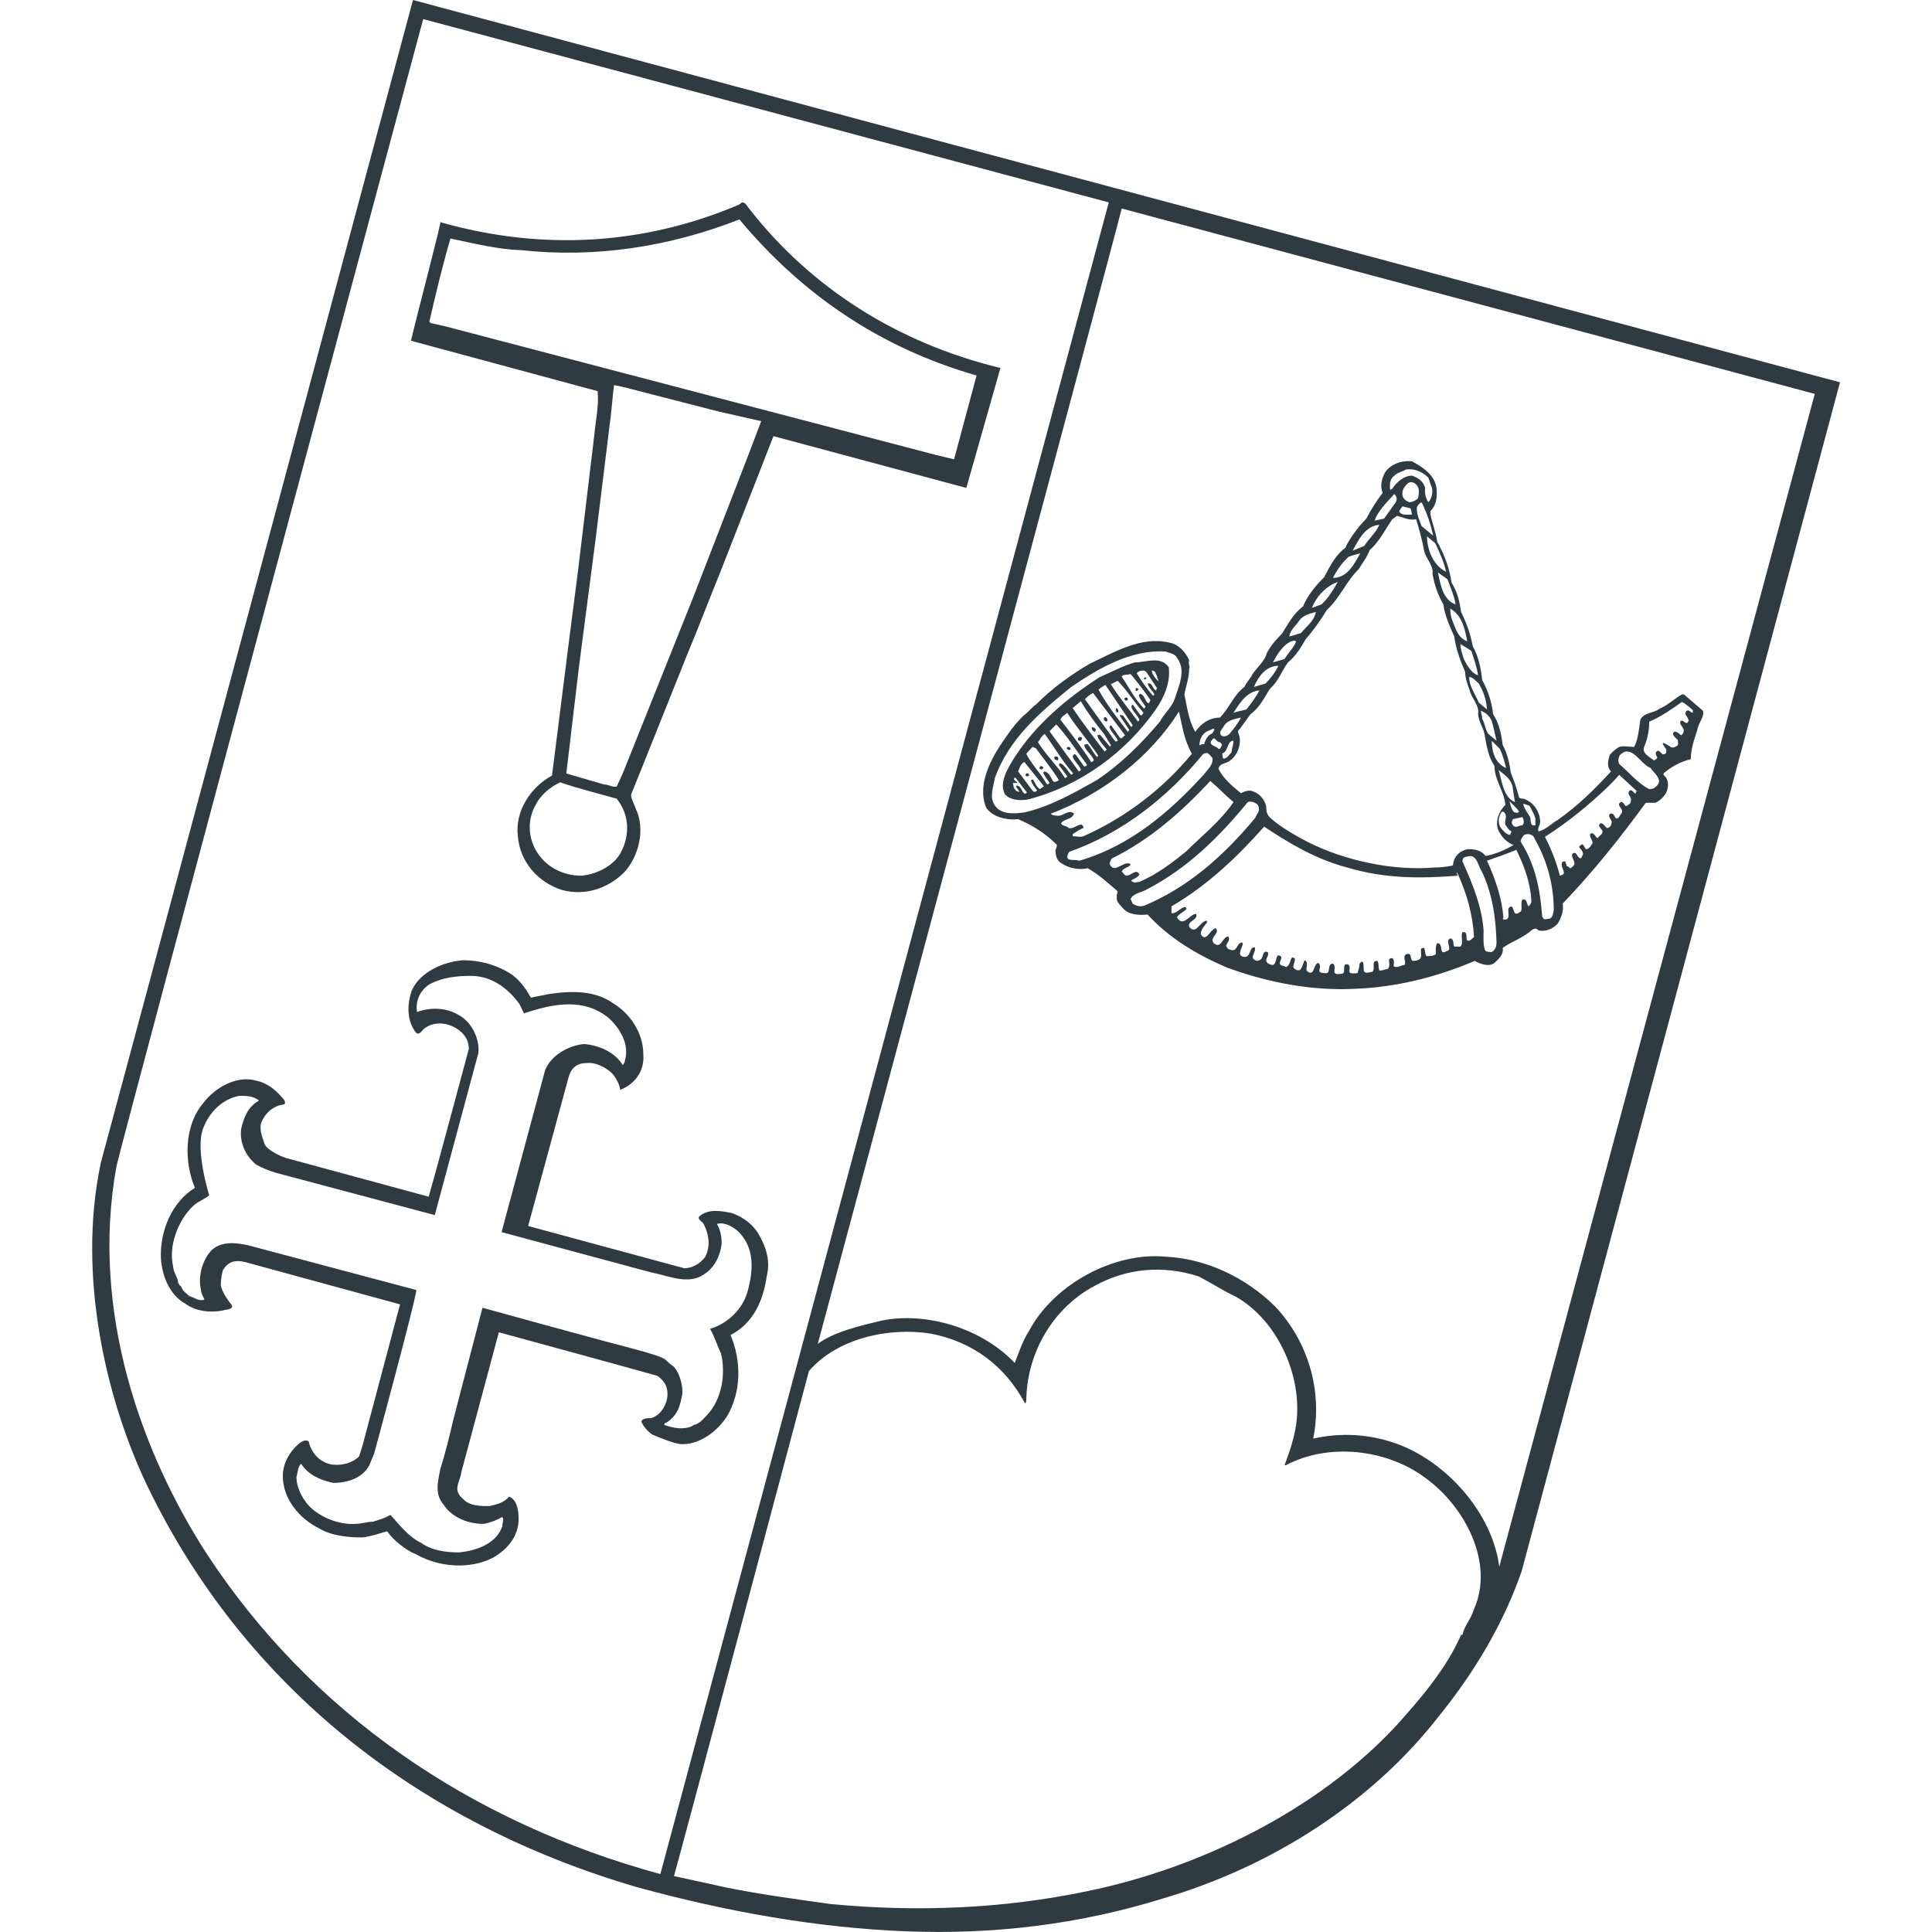 <?xml version="1.0" encoding="utf-8"?>
<!-- Generator: Adobe Illustrator 18.0.0, SVG Export Plug-In . SVG Version: 6.00 Build 0)  -->
<!DOCTYPE svg PUBLIC "-//W3C//DTD SVG 1.1//EN" "http://www.w3.org/Graphics/SVG/1.1/DTD/svg11.dtd">
<svg version="1.1" id="Lag_1" xmlns="http://www.w3.org/2000/svg" xmlns:xlink="http://www.w3.org/1999/xlink" x="0px" y="0px"
	 viewBox="0 0 283.5 283.5" enable-background="new 0 0 283.5 283.5" xml:space="preserve">
<path fill="#2E3B43" d="M169.6,104.1c1.2-1.7,2.2-4,1.9-6.2c-1.2-1.7-3.3-0.7-5-0.7c-1.7,0.5-3.4,1.4-5.2,2.2
	c-4.8,3.1-9.3,6.9-12.4,11.7c-1,1.6-2.4,3.8-1.4,5.5c0.9,0.9,2.4,0.9,3.4,0.7C158.6,115.3,165.3,110.3,169.6,104.1z M169.5,98.6
	l0.3,0.7c0,0.2,0.2,0.5,0.2,0.7c-0.3-0.3-0.9-0.9-1-1.6C169.1,98.4,169.3,98.4,169.5,98.6z M167.9,98.4l0.3,0.2l1.6,2.4
	c-0.2,0,0,0.3-0.2,0.3c-0.5-0.2-0.5-1.2-1.2-1c0.2,0.7,0.7,1,1,1.6l-0.2,0.2c-0.9-1-1.7-2.2-2.4-3.3
	C167.1,98.4,167.6,98.4,167.9,98.4z M165.9,98.9c1,1.2,2.1,2.6,2.9,3.8c0,0.2-0.2,0.5-0.3,0.5c-0.5-0.3-0.5-1.2-1.2-1.4l-0.2,0.2
	c0.2,0.7,0.7,1.2,1,1.7l-0.2,0.3c-1.4-1.4-2.2-3.1-3.3-4.7C164.8,98.9,165.3,99.1,165.9,98.9z M164,99.9c1.4,1.4,2.4,3.1,3.8,4.7
	c-0.2,0.2-0.2,0.5-0.5,0.3l-1-1.4c-0.2-0.2-0.2,0-0.3,0.2c0.2,0.7,0.9,1.2,1.2,1.9l-0.2,0.3c-1.4-1.9-2.8-3.6-4-5.5L164,99.9z
	 M149.1,115.3c0,0.3,0.3,0.5,0.5,0.9c-0.5,0-0.9-0.5-0.9-1c0-0.2-0.2-0.3,0-0.3c0.2,0,0.3,0,0.5,0c0.2-0.2-0.2-0.2-0.2-0.3l-0.2-0.2
	c0-0.2,0-0.3,0.2-0.3l1.7,2.2C150,117,150,115.1,149.1,115.3z M152.6,115.8c-0.5-0.3-0.7-0.9-1-1.4c-0.2,0-0.3,0-0.3,0.2
	c0.2,0.5,0.5,0.9,0.9,1.4c-0.2,0.2-0.5,0.3-0.7,0l-2.1-2.8c0.2-0.5,0.3-1,0.9-1.4l2.9,3.6C152.9,115.6,152.8,115.6,152.6,115.8z
	 M154.5,114.6c-0.3-0.5-0.5-1.2-1.2-1.4c-0.2,0-0.2,0.3-0.2,0.3l0.9,1.4c-0.2,0.2-0.3,0.3-0.5,0c-0.9-1.6-2.2-2.8-2.9-4.3l0.9-1
	l0.5,0.2c1.2,1.6,2.4,3.1,3.4,4.7C155.2,114.6,154.7,114.9,154.5,114.6z M157.2,113.7c-0.5-0.5-0.9-1.4-1.6-1.7
	c-0.2,0-0.2,0.2-0.2,0.3l1.2,1.6c0,0.2-0.3,0.2-0.3,0.3c-1.2-1.9-2.8-3.4-4-5.3c0.3-0.3,0.5-0.9,1-1.2c1.4,1.9,2.6,4,4.1,5.7
	C157.6,113.6,157.2,113.6,157.2,113.7z M159.1,112.5l-1.2-1.7c-0.2-0.2-0.3-0.2-0.5,0.2c0.2,0.7,0.9,1.2,1.2,1.9
	c0,0.2-0.3,0.3-0.3,0.3c-1.4-1.9-2.9-4-4.3-5.9c0.3-0.3,0.7-0.7,1-1c1.6,1.7,2.9,3.8,4.5,5.9C159.5,112.5,159.1,112.4,159.1,112.5z
	 M161,111.1c-0.5-0.5-0.9-1.4-1.4-1.9c-0.2,0-0.5,0-0.5,0.2c0.3,0.9,1,1.2,1.4,2.1c0,0.2-0.2,0.2-0.2,0.3h-0.2
	c-1.4-2.2-2.9-4.1-4.5-6.2c0.2-0.5,0.7-0.7,1-1c1.4,2.2,3.1,4.1,4.5,6.2C161.2,111,161,111,161,111.1z M162.9,109.6l-1.4-1.7
	c-0.2-0.2-0.3,0-0.5,0c0.3,0.9,0.9,1.4,1.4,2.1c-0.2,0.2-0.3,0.2-0.3,0.3c-1.6-2.1-3.3-4.3-4.7-6.4l1.2-1c1,1.7,2.2,3.3,3.4,4.8
	l1,1.6C163.1,109.4,162.9,109.4,162.9,109.6z M164.3,108.2l-1.2-1.7c-0.2-0.2-0.3,0.2-0.3,0.2c0.2,0.7,0.9,1.2,1.2,1.9
	c0,0.2-0.2,0.2-0.3,0.2l-0.2-0.2l-4.3-6c0.3-0.3,0.7-0.7,1.2-0.9l4.7,6.2C164.8,108,164.6,108.6,164.3,108.2z M165.5,107.4
	c-1.6-2.1-3.1-4-4.3-6.2c0.3-0.3,0.7-0.5,1-0.7l4,5.9c0,0.2-0.2,0.2-0.2,0.3l-1.2-1.7c-0.2,0-0.3-0.2-0.5,0l1.4,2.1L165.5,107.4z"/>
<path fill="#2E3B43" d="M168.1,99.4c-0.2,0-0.3,0.2-0.2,0.3c0,0,0.3,0,0.3-0.2S168.1,99.4,168.1,99.4z"/>
<path fill="#2E3B43" d="M166.7,101.1c-0.2,0.2,0,0.3,0.2,0.3c0-0.2,0.2-0.2,0.2-0.3C166.9,101,166.5,100.8,166.7,101.1z"/>
<path fill="#2E3B43" d="M165,102.5c0,0,0,0.3,0.2,0.3s0.3,0,0.3-0.2S165.2,102.2,165,102.5z"/>
<path fill="#2E3B43" d="M163.8,103.9c0,0.2-0.2,0.3,0,0.5c0,0.2,0.3,0.2,0.3,0S164,103.9,163.8,103.9z"/>
<path fill="#2E3B43" d="M162.2,105.8c0.2,0.2,0.3,0,0.3-0.2s-0.3-0.5-0.5-0.3C161.9,105.6,162.1,105.8,162.2,105.8z"/>
<path fill="#2E3B43" d="M160.2,106.8c0,0.3,0.2,0.5,0.3,0.5c0.2,0.2,0.2,0,0.3-0.2C160.9,107,160.3,106.5,160.2,106.8z"/>
<path fill="#2E3B43" d="M158.4,108.7c0.2,0,0.3,0,0.3-0.2c0.3-0.3-0.3-0.5-0.5-0.2C158.1,108.6,158.3,108.7,158.4,108.7z"/>
<path fill="#2E3B43" d="M157.1,109.9c0-0.2-0.2-0.3-0.3-0.3c-0.3,0-0.3,0.2-0.2,0.3C156.7,110.1,157.1,110.1,157.1,109.9z"/>
<path fill="#2E3B43" d="M155,111.5c0.2,0.2,0.3,0,0.3-0.2s-0.2-0.3-0.3-0.3s-0.3,0-0.3,0.2S154.8,111.5,155,111.5z"/>
<path fill="#2E3B43" d="M152.8,112.9c0.2,0,0.3-0.2,0.3-0.3c-0.2-0.2-0.5-0.3-0.5,0C152.4,112.7,152.6,112.9,152.8,112.9z"/>
<path fill="#2E3B43" d="M150.7,113.9c0.2,0,0.3,0,0.3-0.2c0-0.3-0.5-0.3-0.5,0C150.5,113.9,150.5,113.9,150.7,113.9z"/>
<path fill="#2E3B43" d="M249.9,104.3l-2.8-2.4h-0.3c-1.2,0.7-2.1,1.6-3.3,2.1c-0.9,0.7-2.2,0.5-2.8,1.6c-0.2,1.4-0.3,2.8-0.9,4
	c-0.7,0-1.6-0.2-2.2,0c-0.5,0.3-1,0.7-1.4,1.2c-0.2,0.7-0.5,1.7,0.2,2.4c-2.4,2.6-4.8,5-7.8,7.1c-0.9,0.5-1.7,1.4-2.8,1.7
	c-0.3-0.3,0.2-0.9,0.2-1.4c0-1.4-0.9-2.8-2.2-3.3c-0.2-0.2-0.7,0-0.9-0.3c-0.3-1.2-0.7-2.4-1.2-3.6c-0.2-1.4-0.5-2.8-1.2-4.1
	c-0.2-1.6-0.5-3.1-1.4-4.5c-0.2-1.7-0.7-3.4-1.6-5c-0.2-1.7-0.5-3.4-1.4-5c-0.3-1.7-0.9-3.4-1.7-5c-0.2-1.4-0.5-2.9-1.4-4.3
	c-0.3-2.1-1-4-2.1-6c-0.2-1.4-0.7-2.6-1-4v-0.5c0.9-0.9,1-2.1,0.9-3.3c-0.2-1.9-1.9-3.1-3.6-4c-1.6-0.2-3.3,0.5-4,1.7
	c-0.5,0.9-0.7,2.1-0.3,2.9c-0.9,1.2-1.7,2.4-2.4,3.8c-1.2,1.2-2.4,2.8-3.1,4.3c-1.4,1-2.2,2.6-3.1,4.3c-1.2,1.2-2.4,2.6-3.1,4.3
	c-1.4,1-2.2,2.6-3.1,4c-0.9,0.9-1.6,1.7-2.2,2.8c-0.3,1.2-1.4,2.1-2.1,3.1c-0.3,0.7-0.9,1.2-1.2,1.9c-1.6,1.2-2.2,3.1-3.6,4.5
	c-1.6,0-2.9,1-3.6,2.1c-1-1.7-1.2-3.6-1.6-5.5c0.2-1.2,0.7-2.4,0.7-3.8c0.2-0.3-0.2-0.7,0-1.2c-0.5-1.2-1.6-2.4-2.9-2.6
	c-4.1-1-8.1,1.4-11.7,3.1c-2.9,1.7-5.5,3.6-7.8,5.9c-0.7,0.5-1.2,1.2-1.9,1.7c-0.9,0.9-1.6,1.7-2.2,2.6c-2.1,2.9-4.8,7.1-3.3,10.9
	c0.9,1.4,3.1,1.9,4.7,1.7c2.1,0.9,4,2.1,5.5,3.6c0.5,0.3-0.2,0.9,0,1.2c0,0.7,0.3,1.4,0.9,1.7c1,0.7,2.6,1,3.8,0.7
	c1.6,0.9,2.9,2.1,4.3,3.3c0.3,0.3-0.2,0.5,0,0.9c-0.2,0.7,0.5,1.2,0.9,1.7c0.9,1,2.4,1,3.6,0.9c3.1,3.4,7.2,5.9,11.7,7.8
	c6,2.2,12.4,3.4,18.6,3.1c6-0.2,12.1-1.7,17.7-4.1c0.9,0.5,2.1,0.9,2.9,0.3c0.5-0.5,1.4-1.2,1.2-2.2c1.2-0.9,2.8-1.4,4-2.4
	c0.3-0.3,0.9-0.7,1.2-0.2c1,0.3,2.2-0.2,2.9-1c0.5-0.9,0.9-1.9,0.7-2.9c4.5-4.7,8.4-9.6,12.2-14.8h1.4c0.7-0.3,1.4-1,1.7-1.7
	c0.2-0.7,0.3-1.4-0.2-2.1c-0.2-0.2-0.3-0.2-0.3-0.5c1-0.9,2.4-1.7,4-2.1c0-1.4,0.5-2.9,0.9-4.1C249.3,105.8,250.1,105.3,249.9,104.3
	z M224.4,118.2c0.3,0.5,0.7,1.2,0.9,1.9c0,0.3,0,0.7,0,1c-1,0.2-0.5-1-0.9-1.4c-0.3-0.5-0.7-1-0.9-1.7
	C223.8,117.9,224.1,118.2,224.4,118.2z M223.4,119.9c0.2,0.3,0.3,0.9,0,1.2c-0.5,0-1,0.5-1.4,0c-0.2-0.3-0.2-0.5,0-0.9L223.4,119.9z
	 M222.2,119.2c-0.5-0.5-0.5-1-0.7-1.7c0.3,0.5,1,0.9,1.4,1.6C222.7,119.4,222.4,119.2,222.2,119.2z M185.7,118
	c-0.3-0.9-1-1.6-1.9-1.9c-0.5-0.2-1.2,0-1.7,0.3c-1.2-1-2.6-2.1-3.3-3.6c0.2-0.9,1.2-0.7,1.7-1.2c1-0.7,1.6-2.1,1.4-3.4
	c0-0.3-0.5-0.9,0-1.2l1.6-2.2c1.4-1,2.1-2.6,2.9-3.8c1.2-1,1.7-2.6,2.6-3.8c1.2-1,1.9-2.2,2.6-3.4c1.2-1.4,2.2-2.8,3.1-4.3
	c1.9-1.7,2.9-4.3,4.7-6c0.5-0.9,1.2-1.7,1.6-2.8c1.4-1.2,2.2-2.9,3.3-4.5l0.7-0.5c0.9,0.2,1.7,0.7,2.8,0.5c0.5,1.6,0.9,3.1,1.2,4.7
	c0.2,1,1.4,2.1,1.2,3.3c0.3,1.6,0.7,2.9,1.6,4.5c0.2,1.6,0.9,3.1,1.6,4.7c0.2,1.7,0.9,3.6,1.6,5.2c0,0.9,0.3,1.7,0.7,2.8
	c0.2,1,1.4,2.1,1.2,3.3c0,1.2,0.9,2.2,1,3.4c0.3,1.6,0.5,2.9,1.4,4.3c0,2.1,1.4,3.6,1.6,5.7c-0.9,0.9-1.6,2.4-1,3.8
	c0.5,1,1.2,1.7,2.2,2.1c-1.2,0.7-2.8,1.4-4.1,1.6c-0.7-0.9-1.7-1-2.6-1c-1.4,0.3-2.1,1.2-2.2,2.4c-1,0.2-1.9,0.3-2.8,0.3
	c-6,0.5-13.1-1-18.6-3.8c-1.9-1-3.8-2.1-5.3-3.4C185.5,119.2,186,118.6,185.7,118z M179.3,110.6c1-0.3,0.7-1.9,1.7-1.9
	c0,0.5-0.2,1-0.3,1.7c-0.3,0.3-0.7,1-1.2,0.9C179.3,111,179.5,110.8,179.3,110.6z M205.8,74.3l1.2,0.3l0.2,0.9
	c-0.7,0-1.6,0.2-1.9-0.5L205.8,74.3z M206.5,71c0.7-0.7,1.7,0.2,1.7,1c0,0.3,0,0.9-0.2,1.2c-0.3,0.3-0.9,0.5-1.2,0.5
	c-0.5-0.2-0.9-0.5-1-1C205.7,72,206,71.5,206.5,71z M220.1,121.3c-0.3-0.7-0.2-1.6,0.3-2.2h0.2c0.9,0.7-0.2,1.6,0.5,2.2
	c0.2,0.3,0.3,0.5,0.7,0.7l-0.2,0.5C221,122.5,220.5,121.8,220.1,121.3z M222,115.8l0.3,1.9c-1.7-0.7-1.9-3.1-2.4-4.7
	C220.8,113.7,221.9,114.4,222,115.8z M221,112.7c-1.6-0.7-2.1-2.4-2.1-4l1.2,1.2C220.5,110.8,220.8,111.8,221,112.7z M218.9,105.8
	c0.3,1,0.5,2.1,0.7,2.9l-1.2-1c-0.5-0.7-0.5-1.6-0.9-2.2c0-0.5-0.2-0.9-0.2-1.2C218.1,104.6,218.6,105.1,218.9,105.8z M218.2,104.1
	l-1.2-1c-0.5-1.2-1.4-2.4-1.4-3.6v-0.2c0.7,0.2,1,0.7,1.4,1C217.7,101.5,218.1,102.7,218.2,104.1z M216.9,99.1
	c-1-0.3-1.7-1.6-2.1-2.4c-0.2-0.7-0.5-1.4-0.5-2.2l1.6,1C216.3,96.7,216.7,97.9,216.9,99.1z M215.3,94.1c-1.4-0.5-1.7-1.9-2.2-3.1
	c-0.2-0.5-0.3-1.2-0.3-1.7C214.6,90.3,215,92.5,215.3,94.1z M213.6,88.7c-1.9-0.7-2.2-2.9-2.6-4.7l1.4,1
	C212.9,86.3,213.4,87.5,213.6,88.7z M212.2,83.9c-1.9-0.9-2.8-3.3-2.8-5.2l1.2,1C211.3,81.2,211.9,82.5,212.2,83.9z M210.3,78.6
	l-1.7-1.4c-0.3-0.9-0.7-1.6-0.7-2.6c0-0.3,0.3-0.7,0.7-0.9C209.5,75.5,210,77.2,210.3,78.6z M204.6,69.8c0.5-0.5,1-0.5,1.7-0.9
	c1.2-0.2,2.4,0.3,3.3,1.2c0.2,0.5,0.3,1,0.5,1.4c0.2,0.7,0,1.7-0.5,2.2c-0.5-0.7-0.5-1.4-0.5-2.2c-0.3-0.9-1-1.4-1.9-1.7
	c-1.2,0-2.2,0.9-2.9,1.9l-0.3,0.2C203.9,71.2,203.9,70.3,204.6,69.8z M204.6,72.5c0.9,0.9-0.2,1.6-0.5,2.2l-1,1.4l-1.4,0.3
	C202.2,75,203.4,73.8,204.6,72.5z M202.4,77c-0.5,1.2-1.6,2.1-2.2,3.1l-1.7,0.7C199.3,79.3,200.3,77.2,202.4,77z M197.9,81.7
	c0.5-0.2,1-0.3,1.7-0.5c-0.9,1.6-1.9,3.6-4,3.6C196.2,83.6,197,82.5,197.9,81.7z M195.8,85.6l0.5-0.2c-0.7,1.2-1.4,2.4-2.4,3.3
	l-1.4,0.5C193.1,87.7,194.3,86.3,195.8,85.6z M190.7,91c0.5-0.7,1.6-1,2.4-1.2c-0.3,1.4-1.4,2.1-2.2,3.1l-1.7,0.5
	C189.3,92.4,190.2,91.8,190.7,91z M189.5,94.1c0.2,0,0.3-0.2,0.7,0c-0.3,0.9-1.2,1.7-1.7,2.6l-1.7,0.5
	C187.4,96,188.3,94.6,189.5,94.1z M187.6,97.7c-0.5,1-1.2,1.9-1.9,2.6l-1.7,0.5C184.6,99.4,185.7,97.7,187.6,97.7z M184.8,101.3
	c-0.5,1-1.2,1.9-1.9,2.8c-0.7,0.2-1.4,0.3-1.9,0.5C181.9,103.2,182.9,101.5,184.8,101.3z M179.5,106.7c0.5-1,1.6-1.2,2.6-1.4
	c-0.5,0.9-1,1.6-1.7,2.4c-0.3,0.3-0.9,0.5-1.2,0.2C178.8,107.5,179.3,107,179.5,106.7z M179,108.9l0.3,0.3c0,0.3-0.2,0.5-0.3,0.7
	h-0.2c-0.3-0.5-1.7-0.5-0.9-1.4C178.3,108,178.4,108.9,179,108.9z M177.4,107.2l0.7-0.3c0.2,0.2,0,0.3-0.2,0.7
	c-0.7,0.3-1,0.9-1.2,1.6c-0.2,0-0.5,0-0.7,0.2C176,108.4,176.5,107.5,177.4,107.2z M146,118.2c-0.9-1.2-0.2-2.8,0-4.1
	c2.1-5.7,6.5-9.5,11.2-13.3c4.1-2.8,8.8-5.5,13.8-5.2c0.5,0.2,1.4,0.3,1.7,0.9c1.4,1.9,0.3,4-0.3,6c-0.5,1.4-1.6,2.2-2.2,3.4
	c-2.8,3.3-5.7,6.2-9.3,8.6c-3.4,1.9-6.7,3.8-10.5,4.7C149,119.4,146.9,119.6,146,118.2z M155.7,120.8c0.5-0.7,1.6-0.5,1.9-1.4
	c-0.7-0.7-1.6,0.3-2.2,0.3c-0.3,0-1,0-1.2-0.3c7.6-2.9,14.6-8.3,18.8-15c0.5,2.1,0.7,4.1,1.9,6.2c-4.1,5-9.6,9.3-15.9,12.1
	c-0.5,0.2-1,0-1.6,0v-0.3c0.5-0.3,1-0.7,1.6-0.9c0-0.2-0.2-0.5-0.3-0.5c-0.7,0-1.2,0.7-1.9,0.5C156.5,121.1,155.9,121.3,155.7,120.8
	z M158.4,126.3c-0.7-0.2-1.4,0-1.7-0.3c-0.2-0.3,0-0.7,0.2-1c7.9-2.8,14.5-8.1,19.6-14.3c0.2-0.2,0.5-0.2,0.7-0.2
	c0.3,0.2,0.5,0.5,0.7,0.7c0.2,1-0.7,1.7-1.2,2.4C171.7,119.1,165.9,124.1,158.4,126.3z M164.6,127.9c0.2-0.5,0.7-0.5,1.2-0.9
	c0.2-0.2,0-0.3-0.2-0.3c-0.9-0.2-2.2,1.6-2.8,0l0.3-0.7c5.7-2.8,10.3-6.9,14.5-11.4c1.2,1,2.2,2.1,3.4,3.1c-1.9,2.8-4.5,4.8-6.9,7.2
	c-2.1,1.7-4.3,3.4-6.9,4.5c-0.3,0-0.9,0.3-1.2-0.2h0c0.3-0.3,0.9-0.3,1.2-0.9c-0.5-0.9-1.2,0.2-1.9,0.2
	C165,128.5,164.8,128,164.6,127.9z M167.9,132.9c-0.7,0.2-1.2,0-1.7-0.3l-0.3-0.7c0.5-0.9,1.6-0.9,2.4-1.4c6-3.1,10.7-7.8,14.8-12.8
	c0.3-0.2,1.4,0,1.6,0.7c0.2,0.7-0.3,1-0.5,1.6C179.8,125.3,174.6,130.1,167.9,132.9z M215.3,138c-0.3-0.3,0.2-1.4-0.7-1.2
	c-0.3,0.5,0.2,1.6-0.3,2.1c-0.3,0-0.5,0-0.9,0c-0.2-0.3,0-1-0.5-1.2c-0.9,0.2,0,1.2-0.3,1.7c-0.3,0.2-0.9,0.5-1,0.2
	c-0.2-0.3,0-1.2-0.7-1.2c-0.3,0.5-0.2,1-0.2,1.6c-0.3,0.3-0.9,0.3-1.4,0.3c-0.2-0.3-0.2-0.9-0.3-1.2c-0.2,0-0.5,0-0.5,0.3
	c0,0.5,0.2,1.2-0.3,1.4c-0.3,0.2-0.7,0.2-0.9,0.2c-0.5-0.3,0-1.2-0.9-1c-0.7,0.3,0,1-0.3,1.6c-0.5,0-1,0.5-1.6,0.2
	c0-0.3,0.2-0.9-0.2-1.2c-1,0,0,1-0.7,1.6c-0.3,0-0.9,0.3-1.2,0.2c-0.2-0.5,0-1-0.3-1.4c-1,0-0.2,1-0.7,1.6c-0.3,0-0.9,0.3-1.2,0
	c-0.2-0.3,0-0.9-0.2-1.4c-0.2-0.2-0.3,0-0.5,0.2c0,0.5-0.2,1-0.3,1.4c-0.3,0-1.2,0.2-1.2-0.3c0-0.3,0.2-0.7-0.2-1
	c-0.3,0-0.5,0-0.5,0.2c-0.2,0.3,0.2,1.2-0.5,1.2c-0.3,0-0.9,0.2-1-0.3c0-0.3,0.2-0.9-0.2-1.2c-0.9,0-0.3,1.4-1,1.4
	c-0.3,0-0.9,0-1-0.3c0-0.3,0.3-1-0.2-1.2c-0.7,0.2-0.5,2.1-1.6,1.2c-0.3-0.3,0.3-1.2-0.3-1.6c-0.3,0.3-0.3,0.9-0.7,1.4
	c-0.3,0.2-0.7,0-0.9-0.2c-0.5-0.3,0.7-1.6-0.3-1.6c-0.3,0.3-0.3,1.2-0.9,1.4c-0.3-0.2-0.9-0.2-0.9-0.5c0-0.5,0.3-0.7,0.2-1
	c-0.2-0.2-0.3-0.2-0.5-0.2c-0.3,0.3-0.2,1.2-0.7,1.4c-0.3,0-1-0.2-1-0.7c0-0.3,0.5-0.9,0.2-1.2c-0.9-0.3-0.5,1-1.2,1.2
	c-0.3,0.2-0.7,0-0.9-0.2c-0.3-0.5,0.5-1.2,0.2-1.7c-0.9,0-0.5,1.6-1.6,1.4c-0.3,0-0.7-0.3-0.5-0.7c0-0.5,0.5-1,0.3-1.4
	c-0.9,0-0.7,1.6-1.9,1c-0.3,0-0.3-0.3-0.5-0.5c0.2-0.5,0.7-1,0.3-1.4c-0.9,0.2-1,1.9-2.1,1c-0.7-0.9,1-1.4,0.3-2.2
	c-0.9,0.2-1.4,2.2-2.2,0.9c0-0.7,0.5-1.2,0.9-1.7c0-0.2,0-0.2,0-0.3c-1,0-1.6,2.2-2.6,0.9c-0.3-0.9,1.4-1,1-1.9
	c-0.9,0-1.9,2.1-2.8,0.5c0.3-0.5,0.9-0.7,1.4-1.2c0-0.3-0.2-0.3-0.3-0.3c-0.7,0.2-1.2,1-1.9,0.9V133c5.3-3.1,9.6-7.2,13.6-11.7
	c3.6,2.4,7.6,4.8,12.2,6c5.7,1.7,10.9,1.6,16.2,1.2c-0.3-0.7-0.2-0.5,0-0.3c1.4,3.1,2.2,6,2.4,9.3C216,137.7,215.7,138.2,215.3,138z
	 M218.9,139.7c-0.3,0-0.9,0-1-0.3c-0.3-0.9-0.2-1.9-0.2-2.8c-0.2-3.4-1.6-6.9-3.1-10.2c0-0.5,0.3-0.7,0.7-0.7
	c1.4-0.5,1.6,1.4,2.1,2.1c1.6,3.3,2.1,6.9,2.2,10.5C219.6,138.9,219.4,139.4,218.9,139.7z M224.3,133c-0.3-0.3-0.2-1.2-0.9-1
	c-0.3,0.5,0,1.2-0.2,1.7c-0.3,0.2-0.5,0.5-0.9,0.3c-0.2-0.3-0.2-0.7-0.5-1c-1,0.2,0,1.4-0.7,1.9c-0.3,0-0.7,0.2-0.5-0.3
	c-0.2-2.8-1.2-5.7-2.4-8.3c1.4-0.5,2.9-1,4.3-1.6c1.2,2.4,2.1,5,2.2,7.4C224.8,132.5,224.4,132.9,224.3,133z M227.4,134.8
	c-0.3,0-0.7,0.2-0.9,0l-0.2-0.3c-0.3-3.8-0.9-7.4-3.1-10.9c-0.2-0.3,0.2-0.7,0.3-0.9s0.3-0.3,0.7-0.3c0.5,0,0.9,0.3,1,0.7
	c1.9,3.3,2.8,6.9,2.8,10.5C227.9,133.9,227.9,134.6,227.4,134.8z M240,116.5c-0.3-0.2-0.7-0.9-1-0.3c-0.2,0.5,0.5,0.7,0.3,1.4
	c0,0.3-0.3,0.5-0.7,0.7c-0.3-0.2-0.5-0.9-0.9-0.5c-0.5,0.5,0.7,0.9,0.2,1.6c-0.2,0.2-0.3,0.7-0.7,0.7c-0.3,0-0.3-0.9-0.9-0.7
	c-0.5,0.3,0.2,0.9,0.2,1.2c0,0.5-0.3,0.9-0.7,0.9c-0.3-0.2-0.5-0.7-0.9-0.7c-0.9,0.5,0.9,1,0,1.7c-0.2,0.2-0.3,0.3-0.5,0.5
	c-0.3-0.2-0.5-0.9-1-0.7c-0.3,0.5,0.3,0.9,0.3,1.4c-0.2,0.3-0.5,0.9-0.9,0.9c-0.3,0-0.3-0.7-0.7-0.7c-0.2,0.2-0.5,0.3-0.3,0.5
	c0.2,0.3,0.5,0.5,0.5,1c-0.2,0.2-0.2,0.7-0.5,0.5c-0.5-0.2-0.3-0.9-1-0.7c-0.5,0.7,0.9,1.4-0.2,2.1c-0.3,0.3-0.3-0.2-0.7-0.2
	c0-0.2-0.2-0.5-0.2-0.7c-0.2,0-0.5,0-0.5,0.2c-0.2,0.7,0.5,1.2,0.2,1.7l-0.5,0.2c-0.5-1.9-1.2-3.8-2.2-5.7c3.3-2.1,6.5-4.7,9.3-7.4
	c0.5-0.5,1-1,1.6-1.7l2.6,2.4C240.1,116.1,240,116.3,240,116.5z M242.9,115.5c-0.2,0.2-0.5,0.3-0.9,0.3c-1.7-0.9-2.9-2.4-4.3-3.6
	c-0.3-0.3-0.3-0.9,0-1.4c1.7-1.7,2.9,1.2,4.5,1.9c0.5,0.7,1,1,1.2,1.7C243.6,114.8,243.2,115.3,242.9,115.5z M248.4,104.6
	c-0.3,0-0.5-0.5-0.9-0.3c-0.2,0.2-0.2,0.3-0.2,0.5c0.2,0.3,0.5,0.7,0.5,1c-0.2,0.2-0.2,0.3-0.3,0.3c-0.3,0-0.5-0.5-0.9-0.3
	c-0.3,0.7,0.9,1,0.3,1.9l-0.2,0.2c-0.3-0.2-0.9-0.9-1.2-0.3c0,0.5,0.5,0.7,0.7,1c0,0.3,0.2,0.7-0.2,0.9c-0.3,0.2-0.7,0.3-1,0
	c-0.3-0.2-0.5-0.3-0.9-0.5c-0.3,0.2,0.2,0.5,0.2,0.7c0.3,0.2,0.2,0.5,0.2,0.7c0,0.2-0.3,0.3-0.5,0.3c-0.3-0.2-0.7-0.9-1-0.3
	c-0.2,0.5,0.5,0.7,0,1l-0.3,0.2c-0.5-0.5-1.9-1-1.4-2.1c0.5-1.2,0.7-2.4,0.7-3.6c1.7-0.7,3.4-1.9,4.8-2.9c0.9,0.5,1.2,0.9,1.6,1.2
	C248.4,104.3,248.4,104.4,248.4,104.6z"/>
<path fill="#2E3B43" d="M110,30.7c-0.3-0.3-0.5-0.9-1-1c-0.3,0-0.3,0.2-0.5,0.3c-13.8,5.9-28.8,6.9-43.9,2.6
	c0.2,0-2.8,11.2-4.3,17.4l27.4,7.4c0.2,2.2-0.3,4.3-0.5,6.5l-2.4,20l-1.4,10.9l-2.4,19c-3.1,1.7-5.5,5.2-5,9
	c0.3,3.6,2.9,6.7,6.5,7.8c3.3,0.9,6.7-0.2,9.1-2.6c2.2-2.4,3.1-6.4,1.7-9.3c-0.2-0.7-0.7-1.4-0.7-2.1l2.1-5.2l6.2-15.5
	c1.6-3.8,3.1-7.8,4.7-11.7l7.9-20.2l28.3,7.6l5-17.6C131.6,50.3,119,42.2,110,30.7z M91.2,124.9c-1,2.1-3.6,3.4-5.9,3.6
	c-2.6,0-5-1.2-6.4-3.3c-1.4-2.1-1.6-4.8-0.3-7.1c0.7-1.4,2.1-2.6,3.6-3.3c2.9,1,5.5,1.6,8.3,2.4C92.4,119.6,92.4,122.5,91.2,124.9z
	 M108.1,71.2l-6.4,16.5l-10.2,25.5c-0.3,0.7-0.7,1.6-1,2.2c-0.5,0.2-1.2-0.3-1.9-0.3l-5.5-1.6l1.9-16l2.4-18.4l2.2-17.9
	c0.2-1.6,0.3-3.1,0.5-4.7l1.4,0.3l14,3.6l6.2,1.4C110.5,65,109.3,68.1,108.1,71.2z M140,67.4l-2.9-0.7L65.4,47.9l-2.2-0.5L63,47.2
	c1-4.3,1.9-8.1,3.1-12.2c3.4,0.7,6.9,1.6,10.3,1.7c11,1.2,21.9-0.5,32.1-4.5c9.1,10.9,20.5,18.8,34.8,22.9L140,67.4z"/>
<path fill="#2E3B43" d="M111.7,181.8c-0.9-1.9-2.4-3.1-4.3-3.8c-1.6-0.3-3.4-0.7-4.8,0.5c-0.3,0.5,0.5,0.7,0.7,1.2
	c0.7,1.4,1,3.1,0.2,4.7c-0.7,1-1.9,1.7-3.1,1.7l-22.9-6.2l5.9-21.7c0.3-1.2,1-2.2,2.6-2.2c1.4-0.2,3.1,0.7,4,1.7
	c0.5,0.7,0.9,1.4,1,2.2c0.2,0,0.5-0.2,0.5-0.2c1.9-0.9,3.1-2.8,2.9-5c0-3.1-1.9-5.9-4.3-7.4c-2.9-2.1-6.5-1.9-9.8-1.4
	c-0.7,0.2-1.7,0.3-2.4,0.5c-0.9-1.6-1.7-2.6-2.8-3.4c-2.1-1.4-4.7-2.1-7.1-2.1c-2.9,0.2-6.4,1.7-7.6,4.5c-0.7,2.1-0.7,4.5,0.7,6.2
	c0.5,0.3,0.9-0.5,1.2-0.7c1.2-0.9,2.8-0.9,4.1-0.3s2.4,1.7,2.4,3.3c0,0-5.3,19.8-5.9,21.7l-21-5.7c-0.9-0.3-2.8-1.2-3.1-2.1
	c-0.3-1-1-2.4-0.2-3.6c0.5-1,1.6-1.9,2.8-2.1c0.5,0,0.5-0.3,0.3-0.7c-1-1.2-2.2-2.4-4-2.8c-2.9-0.9-6.2,1-7.9,3.3
	c-2.8,3.3-2.8,8.6-1.2,12.4c-3.4,2.1-5,6.2-5,9.8c0,2.8,1.2,5.9,3.6,7.2c1.6,1.2,4,1.4,5.9,0.9c0.3,0,1.2-0.2,0.9-0.7
	c-0.7-0.9-1.4-1.9-1.6-2.9c0-0.9,0.2-1.9,0.3-2.2c0.7-1.2,1.7-1.6,3.3-1.2l22.7,6.2l-5.5,20.7l-0.5,1.6c-1,1-2.6,1.4-4,1.2
	c-1.9-0.3-3.1-1.9-3.4-3.4c-0.5-0.3-1,0-1.4,0.3c-1.4,1.2-2.4,2.9-2.4,4.8c0,3.3,2.4,6.2,5.2,7.6c1.9,1.2,4.5,1.4,6.5,1.4
	c1.4-0.2,2.2-0.5,3.6-0.9c1,1.4,2.8,2.8,4.3,3.4c3.4,1.9,7.8,2.2,11.2,0.5c2.1-1.2,3.8-3.1,3.8-5.7c0-1.2-0.2-2.8-1.4-3.3
	c-0.7,0.9-1.9,1.2-2.9,1.4c-1.2,0-2.9,0-3.8-1c-1.7-1.4-0.5-2.4-0.3-4l5.5-20.5c0,0,19.1,5.2,23.3,6.4c1.2,0.9,1.6,1.9,1.4,3.3
	c-0.3,1.4-1.2,2.6-2.4,2.9c-0.5,0-1.2,0-1.4,0.5c0.3,0.7,0.9,1.4,1.6,1.9c0.7,0.3,2.8,1.2,4.1,1.4c2.8,0.2,5.5-1.9,6.9-4.1
	c2.1-3.6,2.1-8.1,0.5-11.9c3.3-1.7,4.8-5,5.3-8.6C113,185.4,112.6,183.5,111.7,181.8z M109.7,189.5c-0.7,2.6-2.9,4.7-5.5,5.5
	c0.7,1.2,1,2.4,1.6,3.6c0.7,2.9,0.2,6.7-2.1,9.1c-0.5,0.5-1,1.2-1.9,1.4l-0.3,0.2c-1.2,0.5-2.6,0.3-4-0.2c0-0.2,0-0.3,0.2-0.3
	c2.1-1.2,2.2-3.4,2.4-4.1c0.2-1.4-0.5-3.6-1.4-4.3c-1.6-1,0.2-0.9-6.2-2.6c-4.7-1.2-21.7-5.9-21.7-5.9l-4.3,16.5
	c-0.5,2.2-1.2,5-1.9,7.2c-0.3,1.7-0.9,3.6,0.5,5.2c1.2,1.9,3.8,2.9,6,2.8c0.9-0.2,1.7-0.5,2.6-1c0.3,0.3,0,0.9,0,1.4
	c-0.9,2.6-4,3.6-6.4,3.8c-1.9,0-4-0.3-5.5-1.4c-1.9-0.9-3.3-2.8-4.5-4.1c-0.9,0.5-1.6,0.7-2.6,1c-0.9,0-1.6,0.3-2.4,0.3
	c-2.2,0.2-4.7-0.7-6.4-2.1c-1.4-1.2-2.4-3.1-2.4-4.8c0.2-0.5,0.2-1.6,0.7-1.9c1,1.6,2.8,2.4,4.7,2.8c2.1,0,4.3-0.7,5.3-2.6l0.7-1.7
	c0,0,5.9-21.7,6.2-24c0,0-19.5-5.2-23.3-6.2c-3.1-0.9-5.2-1-6.7,0.3c-1.4,1.4-2.1,4-1.6,5.9c0,0.5,0.3,0.9,0.5,1.4
	c-0.9,0.3-1.4-0.3-2.2-0.5c-0.5-0.5-1-0.7-1.2-1.4c-0.3-0.2-0.5-0.5-0.5-0.9c-0.2-0.7-0.7-1.4-0.7-2.1c-0.7-2.9,0.7-6.7,2.9-8.8
	c0.7-0.7,1.7-1,2.4-1.6c0,0-2.1-6.7-0.9-9.8c0.9-2.4,2.8-4.3,5.3-4.8c1,0,2.1,0,2.9,0.7c-1.6,0.9-2.2,2.4-2.6,4.1
	c-0.3,2.1,0.7,4.1,2.2,5.3c0.9,0.5,1.9,0.9,2.9,1.2l23.3,6.2c0,0,4.3-16,6.4-23.8c0.2-2.1-1-4.5-2.8-5.5c-1.9-1.2-4.3-1.2-6.2-0.5
	c-0.3-1.6,0.5-3.3,1.9-4.1c1.9-1,4-1.2,6-1.2c3.1,0,5.5,1.9,7.1,4.1c0.3,0.5,0.3,0.7,0.7,1.4c4.7-1.6,8.8-2.1,12.2,0.5
	c1.9,1.6,3.3,4.1,2.6,6.4c0,0.3-0.2,0.5-0.3,0.7c-1.2-1.9-3.4-2.9-5.7-3.1c-2.2,0.2-4.8,1.6-5.7,3.8l-6.4,23.8l21.9,5.9
	c2.6,0.5,5.5,1.9,7.8,0.3c1.6-1,2.4-2.8,2.6-4.5c0-1-0.2-2.1-0.7-2.9c1-0.3,2.1,0.3,2.9,0.9C110.9,183,110.5,186.6,109.7,189.5z"/>
<path fill="#2E3B43" d="M60.6,0c0,0-45.5,169.6-45.8,170.6c-3.6,16.9,1,35.2,6.7,47.2c14.3,29.8,40.1,49.8,71.9,59.1
	c13.1,3.6,26.5,6,39.6,6.5c12.8,0.5,25.3-1,37.6-4.8c16-4.7,30.8-14.1,40.8-27.1c5-6.2,9.3-13.4,11.9-21l46.7-174.4L60.6,0z
	 M30.4,228.1c-9.6-14.8-17.2-35.7-13.3-57C18,167,62.1,2.8,62.1,2.8l100.6,26.9L96.9,275C69,267.4,45.7,251.4,30.4,228.1z
	 M216.3,236.1c-0.5,1.6-1.4,2.4-1.7,3.8h-0.2c-2.2,5-5.9,9.3-9.5,13.3c-11.5,12.4-28.8,20.9-45.3,24.3c-12.4,2.6-25,3.1-37.7,1.9
	c-5-0.7-10.2-1.4-15.2-2.4c-2.2-0.5-5.5-1.2-7.8-1.7c0.9-3.1,19.8-74.1,19.8-74.1c4.1-4.8,11.7-6.5,17.9-5.5
	c6.2,1.2,10.9,4.8,13.8,10.2c0.2,0,0.2-0.5,0.2-0.7c0.2-6.9,4-13.3,10-16.5c4.7-2.6,10-3.1,15.3-1.4c1.9,1,3.6,2.1,5.3,2.9
	c6.2,3.4,10,11.7,9,18.8c-0.3,2.1-1,4.1-1.7,6h0.2c6.2-3.3,14.8-2.4,20.5,1.9C215,221.1,219.3,229.4,216.3,236.1z M220,229.9
	c-1-7.9-7.8-15.5-15.2-18.1c-4-1.4-8.1-1.6-12.1-0.7c1.4-6.9-0.7-14.3-5.7-19.5c-4.1-4-9.8-6.9-16-7.2c-7.6-0.7-16.4,4.1-20,10.9
	c-0.9,1.4-1.4,2.9-2.1,4.7c-4.7-5-12.9-7.6-19.6-6.2c-2.9,0.7-6.9,1.6-9.3,3.4c0,0,44.5-165.8,44.6-166.6l101.7,27.2L220,229.9z"/>
</svg>
